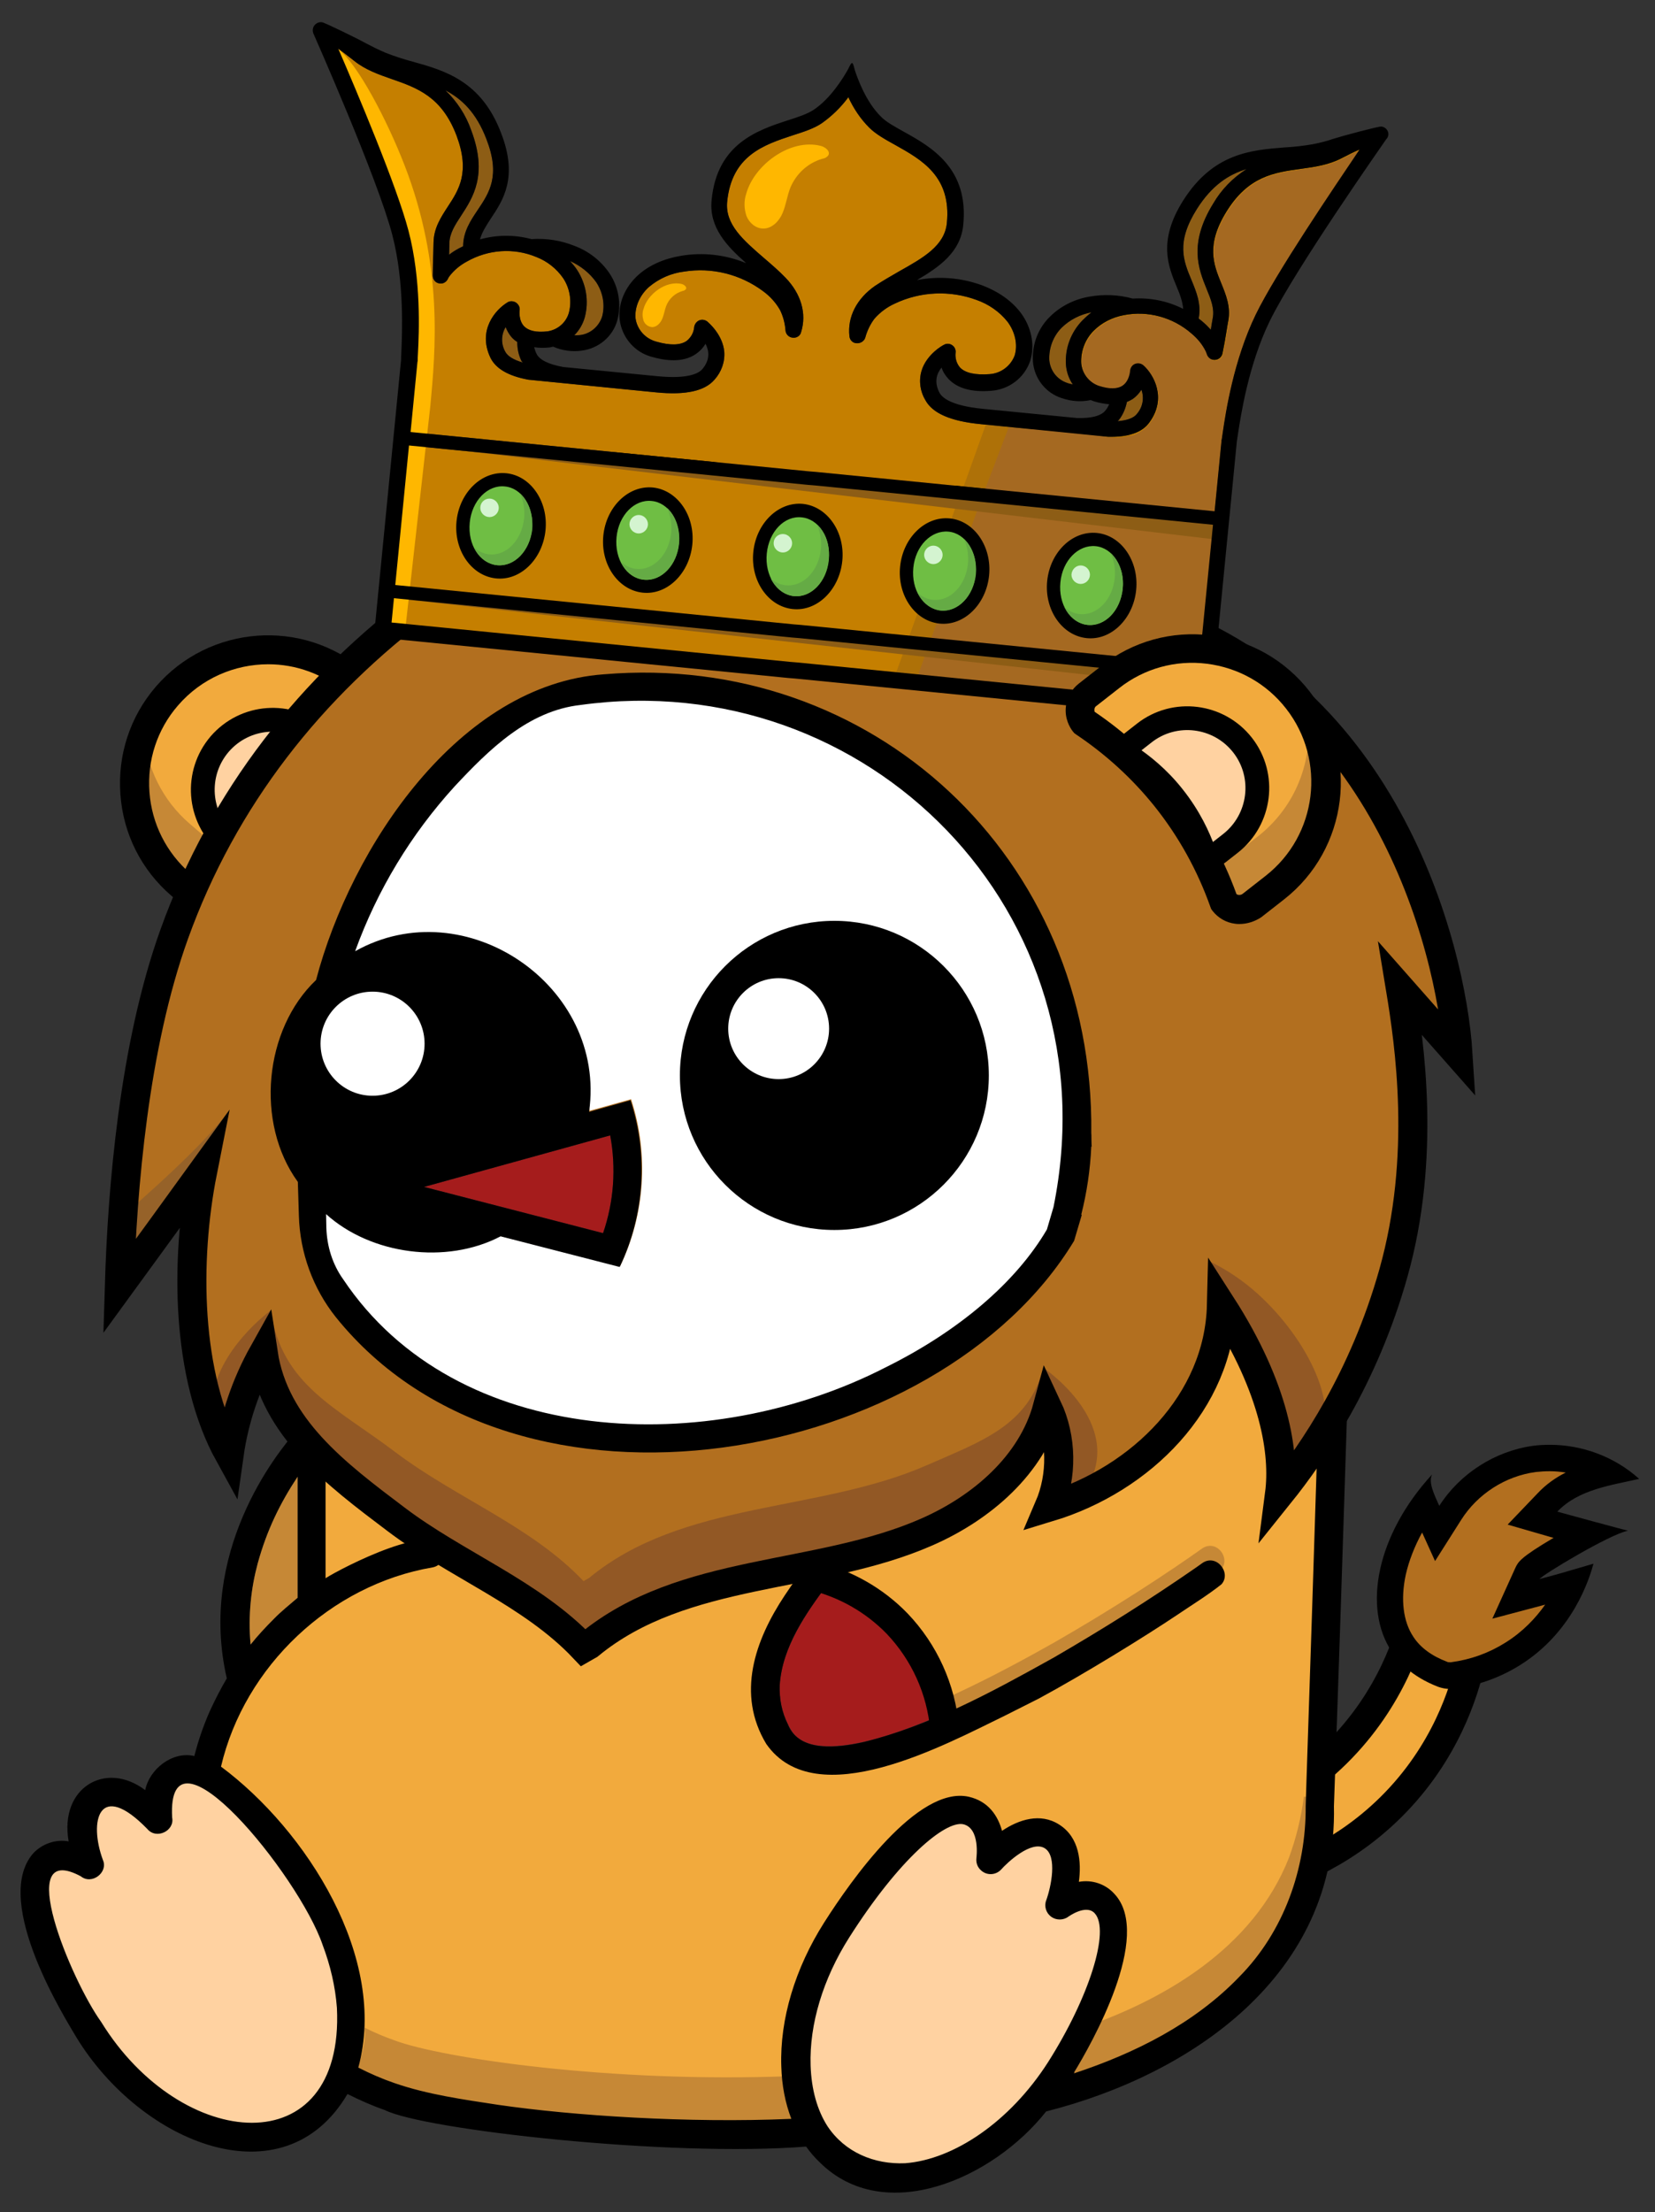 <?xml version="1.0" encoding="utf-8"?>
<!-- Generator: Adobe Illustrator 25.2.3, SVG Export Plug-In . SVG Version: 6.00 Build 0)  -->
<svg version="1.1" id="PefiLeon" xmlns="http://www.w3.org/2000/svg" xmlns:xlink="http://www.w3.org/1999/xlink" x="0px" y="0px"
	 viewBox="0 0 626.8 837.2" style="enable-background:new 0 0 626.8 837.2;" xml:space="preserve">
<rect x="0" y="0" width="626.8" height="837.2" fill="#333333" stroke="none"/>
<style type="text/css">
	.penguin_lydian_with_crown-st0{fill:#A51C1C;}
	.penguin_lydian_with_crown-st1{fill:#F2AA3D;stroke:#000000;stroke-width:11;stroke-miterlimit:10;}
	.penguin_lydian_with_crown-st2{fill:#B26F1F;}
	.penguin_lydian_with_crown-st3{fill:#F2AA3D;stroke:#F2AA3D;stroke-miterlimit:10;}
	.penguin_lydian_with_crown-st4{fill:#C68836;}
	.penguin_lydian_with_crown-st5{fill:#F2AA3D;}
	.penguin_lydian_with_crown-st6{fill:#FFD2A1;}
	.penguin_lydian_with_crown-st7{fill:#FFD2A1;stroke:#000000;stroke-width:9;stroke-miterlimit:10;}
	.penguin_lydian_with_crown-st8{fill:#966229;}
	.penguin_lydian_with_crown-st9{fill:#925825;}
	.penguin_lydian_with_crown-st10{fill:#FFFFFF;}
	.penguin_lydian_with_crown-st11{fill:none;stroke:#000000;stroke-width:11;stroke-miterlimit:10;}
	.penguin_lydian_with_crown-st12{fill:#C57F00;}
	.penguin_lydian_with_crown-st13{opacity:0.4;fill:#8D5D15;enable-background:new    ;}
	.penguin_lydian_with_crown-st14{fill:#A56921;}
	.penguin_lydian_with_crown-st15{fill:#8D5D15;}
	.penguin_lydian_with_crown-st16{fill:#FFB700;}
	.penguin_lydian_with_crown-st17{fill:#6FBE44;}
	.penguin_lydian_with_crown-st18{fill:#65AB45;}
	.penguin_lydian_with_crown-st19{fill:#D4F4D0;}
</style>
<g id="Color">
	<g id="color">
		<g>
			<path class="penguin_lydian_with_crown-st0" d="M405.8,471.5c-12.9,37-40.5,68.1-65.6,96.5c-30.7,34.6-55,62-40.7,86.6c1.7,2.9,4.5,4.8,8.5,5.7
				c18.7,4,55.9-13.1,89.6-32.2c0.3-0.3,0.7-0.5,1.1-0.6c23.1-13.2,44.4-27.2,56.6-35.9c5.8-4.1,12,4.7,6.3,8.8
				c-2.1,1.5-26.2,18.5-55.8,35.5c-3.1,17.7-7.4,35.2-12.9,52.3c12.8-0.4,17.9,13.9,15.8,24.1c5-0.9,10.1,0.8,13.4,4.6
				c14.7,15.9-9.1,57.5-15.3,67.7c33.7-11,67.9-31.1,81.4-65.5c4.3-11.4,6.5-23.5,6.4-35.7c0-0.1,0-0.2,6.8-211.9L405.8,471.5
				L405.8,471.5z"/>
		</g>
		<path id="color-4" class="penguin_lydian_with_crown-st0" d="M160.6,449.2l70.5-19.5c2.3,12.3,1.4,25.1-2.7,37L160.6,449.2z"/>
	</g>
</g>
<g id="Shape">
	<g id="Layer_8">
		<path class="penguin_lydian_with_crown-st1" d="M556.8,630c-2.3,9.8-9.1,33.3-30.2,54.1c-19.6,19.3-41.1,26.2-50.9,28.7l-20.5-20.5
			c9.8-2.5,31.3-9.4,50.9-28.7c21.1-20.8,27.9-44.3,30.2-54.1L556.8,630z"/>
		<g>
			<path class="penguin_lydian_with_crown-st2" d="M549,634.1c-0.9,0-1.8-0.2-2.7-0.5c-6.8-2.6-11.9-6.4-15.2-11.4c-8.7-13.1-5.1-34.2,8.2-52.8
				c0.3,0.6,0.6,1.2,0.8,1.8l4.1,9l5-7.8c7-11,18.9-18.6,31.8-20.4c1.9-0.3,3.9-0.4,5.8-0.4c7.5,0,14.9,1.9,21.4,5.3
				c-7.9,1.9-16.1,4.8-22.3,11.4l-5.7,6l7.9,2.3c0.7,0.2,6.8,1.9,13.1,3.6c-2.3,1.2-4.6,2.5-6.6,3.7c-15.1,8.7-15.8,10.2-16.4,11.4
				l-4.4,9.6l10.4-2.6c3.3-0.9,7-1.9,11.2-3.1c-3.7,8.3-10.5,19.1-22.7,26.7c-6.8,4.2-14.4,7-22.5,8.1
				C549.8,634,549.4,634.1,549,634.1z"/>
			<path d="M587,556.8c2,0,4,0.2,6,0.5c-3.8,1.9-7.4,4.4-10.6,7.8L571,577l15.9,4.6c0,0,0.6,0.2,1.5,0.4
				c-12.7,7.5-13.4,9.1-14.5,11.4l-8.7,19.2l20-5.3c-3.6,5.1-8.5,10.3-15.1,14.4c-6.2,3.9-13.1,6.4-20.6,7.4c-0.2,0-0.3,0-0.5,0
				c-0.3,0-0.6,0-1-0.2c-5.8-2.2-10.1-5.4-12.7-9.4c-3.9-5.8-4.9-14.2-2.9-23.5c1.2-5.3,3.3-10.7,6.2-16l4.9,10.8l9.9-15.6
				c6.2-9.8,16.8-16.6,28.3-18.1C583.5,556.9,585.2,556.8,587,556.8L587,556.8 M587,546.8c-2.2,0-4.4,0.1-6.5,0.4
				c-14.3,2-27.6,10.5-35.4,22.7c-2.1-4.6-4.2-9-2.7-11.9c-21,22.8-26.4,50.5-15.3,67.1c2.3,3.4,7.2,9.3,17.6,13.3l0,0
				c1.4,0.5,2.9,0.8,4.4,0.8c0.6,0,1.2,0,1.9-0.1c6.4-0.9,15.3-3.1,24.5-8.8c20.3-12.6,26.5-33,28-38.5l0,0
				c-9.1,2.7-15.7,4.6-20.4,5.8c0.6-1.3,26.4-16.9,33.5-18.3c-1.2-0.2-23.9-6.4-26.8-7.2c8.1-8.5,20.6-10,31-12.4
				C611.5,551.3,599.2,546.8,587,546.8L587,546.8z M616.5,579.1C616.4,579.1,616.4,579.1,616.5,579.1
				C616.4,579.1,616.5,579.1,616.5,579.1L616.5,579.1L616.5,579.1z"/>
		</g>
	</g>
	<g id="Layer_6">
		<path class="penguin_lydian_with_crown-st3" d="M417.1,468.2l-0.9-1.5l-5.1,1.5h-4.2c-0.2,0.5-0.3,0.9-0.5,1.4l-10.2,3.1l-24.8,25.5l-12.9,10.4
			c-13.3,7.5-32.2,18.2-33.4,19.1l-0.1,0.1c-65.5,39.1-143.5,20.3-206.8-44.3l5.1,113.9c6.5-4,42.7-22.6,44.9-10.4l0,0
			c0.5,2.9-1.4,5.7-4.4,6.3c-38.6,6.6-71.2,37.3-80.1,75.4c34.7,25.7,63.1,75.7,52,113.9c4.4,2.3,9,4.3,13.8,5.9
			c17.5,6.6,81.5,16.2,150.6,13.4c-0.6-1.8-1.2-3.6-1.7-5.5c1.9,0.2,3.8,0.4,5.8,0.6c1.8,0.3,3.6,0.6,5.4,0.8
			c11.1,29.1,52.5,30.4,82.7-11c5.2-0.4,10.3-1.5,15.2-3.5c-0.3,0.5-0.6,1-0.9,1.4c33.7-11,67.9-31.1,81.4-65.5
			c4.3-11.4,6.5-23.5,6.4-35.7c0-0.1,0-0.2,6.9-215.5h-84.2V468.2z M397.6,628.3c0.3-0.3,0.7-0.5,1.1-0.6
			c23.1-13.2,44.4-27.2,56.6-35.9c5.8-4.1,12,4.7,6.3,8.8c-2.1,1.5-26.2,18.5-55.8,35.5l-12.3,6.9c-31.6,15.9-83.9,45.4-103.3,17.2
			c-13.7-23.5-1.5-47,19-72.5l2.5,1.9l9.6,0.3c-3.2,3.8-6.2,7.6-9,11.3c9.7,2.9,18.5,8.3,25.6,15.6c8.7,9.1,14.3,20.7,16.1,33.2"/>
		<g>
			<path class="penguin_lydian_with_crown-st4" d="M455.2,586.1c-12.2,8.7-33.5,22.7-56.6,35.9c-0.4,0.2-0.8,0.4-1.1,0.6c-13.3,7.5-27.1,14.7-40.1,20.5v11.8
				c12.9-5.6,25.5-12.3,35.9-17.5l12.3-6.9c29.6-17,53.7-34,55.8-35.5C467.2,590.8,461,582,455.2,586.1z"/>
			<path class="penguin_lydian_with_crown-st5" d="M91.1,663.6c-3.1,6.4-5.5,13.1-7.2,20c25.8,19,48.1,51.6,53.3,82.7C143.8,731.7,120.8,689.1,91.1,663.6z"/>
			<path class="penguin_lydian_with_crown-st4" d="M493.8,680.1c-1,7.8-2.9,15.5-5.6,22.9c-13.5,34.4-47.7,54.5-81.4,65.5c0.3-0.4,0.5-0.9,0.9-1.4
				c-4.9,1.9-10,3.1-15.2,3.5c-30.3,41.4-71.6,40.1-82.7,11c-1.8-0.2-3.6-0.5-5.4-0.8c-1.9-0.2-3.8-0.4-5.8-0.6
				c0.5,1.8,1,3.7,1.7,5.5c-69.1,2.8-133.1-6.9-150.6-13.4c-4-1.4-7.8-3-11.6-4.9c0.8,8.5-3.8,17.3-6.1,25.1
				c4.4,2.3,13,3.9,17.7,5.5c17.5,6.6,81.5,16.2,150.6,13.4c-0.6-1.8-1.2-3.6-1.7-5.5c1.9,0.2,3.8,0.4,5.8,0.6
				c1.8,0.3,3.6,0.6,5.4,0.8c11.1,29.1,52.5,30.4,82.7-11c5.2-0.4,10.3-1.5,15.2-3.5c-0.3,0.5-0.6,1-0.9,1.4
				c33.7-11,67.9-31.1,81.4-65.5c4.3-11.4,6.5-23.5,6.4-35.7c0,0,0-0.1,0.4-13h-1.2V680.1z"/>
			<path class="penguin_lydian_with_crown-st5" d="M168.4,576.1L168.4,576.1c-2.2-12.3-38.5,6.3-44.9,10.4l-0.1-2c-0.1,0.1-0.1,0.1-0.2,0.2
				c-0.3,0.3-0.6,0.5-0.9,0.7l0.7,14.5c12.1-8.8,26.2-15,41.1-17.6C167,581.9,168.9,579.1,168.4,576.1z"/>
		</g>
	</g>
	<path d="M352.3,654.8c-1.2-13.7-7-26.5-16.5-36.5c-7.9-8.1-17.9-13.8-28.9-16.5l2.6-10.7c13,3.2,24.9,9.9,34.2,19.5
		c11.2,11.7,18.1,26.9,19.5,43.1L352.3,654.8z"/>
	<path class="penguin_lydian_with_crown-st6" d="M375.2,699c-5.7-19.1-14.8-14.5-26-2.7c-9.7,4.5-23.1,20.2-28.7,29.2c-24.1,32.8-29.9,101.3,26.3,99
		c22.5-3.1,40.6-22.2,53.3-39.2c8.3-15,40.5-72.6,2.6-65.1C405.6,698.7,396.4,687.2,375.2,699z"/>
	<path class="penguin_lydian_with_crown-st6" d="M59.9,688.7c-7.7-7.1-20.1-15.7-27.5-3.5c0.5,4.9-0.1,14-3.2,18.1c-36.9-1.6,0.8,50.6,4.7,64.9
		c8.2,11.6,27.9,31.2,39.5,39.4c72.3,12.7,69.4-63.2,35.9-105.1C98.8,686.5,62.2,648.5,59.9,688.7z"/>
	<g>
		<path class="penguin_lydian_with_crown-st5" d="M87.4,341.2c4-9.9,11.2-24.2,23.9-38.5c11.6-13.1,23.6-21.6,32.3-26.8c0.3-0.4,2-2.4,1.8-5.4
			c-0.1-1.9-1-3.7-2.6-5.1l-8.4-7.2c-21.2-18.2-53.1-15.8-71.3,5.3l0,0c-18.2,21.2-15.8,53.1,5.3,71.3l8.4,7.2
			C80,344.6,84.7,344.3,87.4,341.2z"/>
		<path class="penguin_lydian_with_crown-st4" d="M81.1,319.6c-0.3-0.2-0.5-0.4-0.8-0.6l-8.4-7.2c-10.5-9-16.3-21.4-17.4-34.1c-7.8,19.5-2.8,42.6,14,57
			l4.2,3.6C74.8,331.8,77.7,325.6,81.1,319.6z"/>
		<path d="M81.7,349.3c-3.1,0-6.1-1.1-8.4-3.1l-8.4-7.2c-11.4-9.8-18.2-23.4-19.3-38.3s3.6-29.4,13.4-40.8
			c20.2-23.4,55.6-26.1,79.1-5.9l8.4,7.2c2.6,2.3,4.2,5.4,4.5,8.9c0.4,4.8-2,8.2-3.1,9.4l-0.6,0.7l-0.8,0.5
			c-11.6,6.9-22.1,15.6-31,25.7c-9.7,11-17.4,23.4-23,37l-0.3,0.8l-0.6,0.7c-2.3,2.6-5.4,4.2-8.8,4.5
			C82.4,349.2,82.1,349.3,81.7,349.3z M101.6,251.4c-12.7,0-25.3,5.3-34.2,15.6c-7.9,9.1-11.7,20.8-10.8,32.8s6.4,22.9,15.5,30.8
			l8.4,7.2c0.5,0.5,1.1,0.5,1.4,0.5c0.2,0,0.5-0.1,0.9-0.3c6-14.3,14.2-27.4,24.4-39c9.4-10.7,20.4-19.9,32.6-27.3
			c0.1-0.2,0.2-0.6,0.2-0.9s-0.1-0.9-0.7-1.3l-8.4-7.2C122.4,255,112,251.4,101.6,251.4z"/>
	</g>
	<path class="penguin_lydian_with_crown-st7" d="M96,322.4c2.1-5.2,5.9-12.7,12.5-20.2c6.1-6.9,12.4-11.3,16.9-14.1c0.2-0.2,1.1-1.3,0.9-2.8
		c-0.1-1-0.5-2-1.3-2.7l-4.4-3.8c-11.1-9.5-27.8-8.3-37.4,2.8l0,0c-9.5,11.1-8.3,27.8,2.8,37.4l4.4,3.8
		C92.1,324.2,94.5,324,96,322.4z"/>
	<path class="penguin_lydian_with_crown-st2" d="M552.6,399C550,357.7,524,258,431,231.3l-9.4,2.6l-3.6-15.1c-2.4-10.2-28.7-39-85.5-48.1
		c-36.3-5.8-64.4-2.3-91,3.4c-13.7,2.9-50.5,15.9-80.7,26.9c-12.4,4.5-12.2,22.2,0.4,26.4c0.1,0,0.1,0,0.2,0.1
		c-43.9,32.6-77,74.8-95.6,126.2C50.5,396.1,46.1,450.2,45,487c10.5-14.4,21-28.9,31.5-43.3c-6.6,33.3-6.3,77.2,10.1,106.9
		c1.9-13.4,6.3-26.4,12.9-38.2c4.3,28.2,27.5,45.7,50.3,62.9c22.7,17.2,51.4,28,71.1,48.7l2.1-1.2c35.7-29.4,86.8-24.6,128-42.7
		c20.8-9.1,39.8-25.4,45.8-47.3c5.5,11.8,5.8,25.9,0.6,37.8c35-10.6,64.5-39.9,65.3-76.5c20.4,31.6,24,56,22,71.5
		c12.7-15.8,31.9-43.8,43.2-83.5c12.6-44.3,6.1-87.2,2.8-107.8L552.6,399z M229.8,467.5l-70.9-18.3l73.8-20.4
		C235.2,441.7,234.2,455.1,229.8,467.5z"/>
	<g>
		<path class="penguin_lydian_with_crown-st8" d="M73,496.7c0.3-25.2,8.7-53.4,13.1-75.6c-9.2,12.6-33.7,34-39.7,39.1c-0.7,9.6-1.1,18.6-1.3,26.7
			c10.5-14.4,21-28.9,31.5-43.3C73.5,459.8,71.9,478.4,73,496.7z"/>
		<path class="penguin_lydian_with_crown-st9" d="M499.6,545.1c-0.8,1.2-1.7,2.3-2.5,3.3C497.8,547.7,498.8,546.6,499.6,545.1c8.6-15.1-7.7-43.2-27-58.6
			c-5.4-4.3-10.5-7.2-14.3-9c1,6.4,1.2,27.2-9.7,50.8c-6.7,14.7-17.8,26.1-35.3,31.4c10.4-22.9-18.1-42-18.1-42
			c-5.9,21.9-23.4,27.7-44.1,36.8c-41.3,18.1-92.4,13.3-128,42.7l-2.1,1.2c-19.6-20.7-48.3-31.5-71.1-48.7
			c-22.7-17.2-43.1-25.4-47.4-53.7c0,0-20.7,14.9-22.3,34.9c-1.5-2.7-2.7-5.6-3.7-8.5c2.3,10.2,5.6,19.7,10.2,28.2
			c1.9-13.4,6.3-26.4,12.9-38.2c4.3,28.2,27.5,45.7,50.3,62.9c22.7,17.2,51.4,28,71.1,48.7l2.1-1.2c35.7-29.4,86.8-24.6,128-42.7
			c20.8-9.1,39.8-25.4,45.8-47.3c5.5,11.8,5.8,25.9,0.6,37.8c35-10.6,64.5-39.9,65.3-76.5c20.4,31.6,24,56,22,71.5
			C489.2,560.3,494.3,553.4,499.6,545.1z"/>
	</g>
	<path class="penguin_lydian_with_crown-st10" d="M189.6,467.8c-5.6,2.1-18.8,6.2-35.4,3.2c-17.2-3.1-28.4-12.2-32.8-16.2c-1.1,6.6-2,17.4,2.1,29.1
		c6.4,18.3,21,27.8,35.3,36.4c13.5,8,37.4,19.7,71.8,23.9c9.8-0.1,19.6-0.1,29.4-0.2c7.9-0.5,20-1.8,34.2-5.7c0.5-0.1,2-0.6,4.1-1.2
		c7.8-2.4,30.7-9.4,50.6-20.7c13.7-7.8,29.4-16.6,41.3-33.9c13.6-19.7,15.1-40.1,16-53.7c3.9-62.6-34.7-110-36.4-112.1
		C312.2,247.9,216,262.2,211,263c-12.8,7-34,20.7-52.5,45c-15.3,20.2-22.9,39.9-26.7,52.9c3.7-1.2,32.5-9.8,60,8.2
		c27.3,17.8,31.1,47.4,31.5,51.3L239,416c6.8,20.8,5.3,43.4-4.1,63.1L189.6,467.8z"/>
	<g id="Layer_2_1_">
		<path d="M413.3,428.8c1.2-104.9-83.5-182.1-184.6-173.6c-54.8,3.9-95.7,65.2-109,115.7c-19.7,18.7-23.1,54.1-6.9,76.4l0.4,12.9
			c0.4,13.9,5.3,27.4,14,38.3c68.9,85.6,228.5,55.6,279.6-28.9l2.9-9.8l-0.2-0.1c2.1-8.3,3.4-16.9,3.8-25.8h0.2
			C413.3,433.6,413.4,429,413.3,428.8z M399,456.8l-2.5,8.5c-11.7,20-33.4,38.5-61.1,52.2c-66.8,34.3-162.5,30.8-205.4-33.3
			c-4.1-5.7-6.2-12.6-6.4-19.6l-0.1-5.1c16.9,15.3,45.5,19.2,66.1,8.4l45.1,11.6c9.4-19.7,10.9-42.3,4.1-63.1l-15.7,4.4
			c6.8-47.7-46.9-84.2-88.6-60.8c8.4-23.2,21.2-44.3,37.7-62.4l0,0c13-13.9,27.8-28.6,47.7-30.8C328.3,251.8,421.7,345.1,399,456.8
			L399,456.8z M160.6,449.2l70.5-19.5c2.3,12.3,1.4,25.1-2.7,37L160.6,449.2z"/>
	</g>
	<circle cx="316" cy="407" r="58.5"/>
	<path d="M510.3,531c-1.9,2.7-4.1,5.3-6.3,7.7c-1,1.1-2.2,1.6-3.3,1.6c-0.5,0.5-1,0.8-1.6,1.1c-1.4,44.5-2.8,87.9-4.3,132.6l0,0
		c-0.1,3.2-0.2,6.4-0.3,9.5c0.2,23.7-8.3,47.6-25.1,64.6l0,0c-17,17.7-39.6,29-62.7,36.6c0.1-0.1,0.2-0.2,0.2-0.4c0,0,0,0-0.1,0
		c6.3-10.3,30-51.7,15.3-67.5c-3.4-3.8-8.5-5.5-13.5-4.6c1-7.4,0.3-16.8-7.5-21.7c-7.1-4.5-15.2-1.9-21.6,2.4
		c-1.6-5.8-5.2-11.2-12.6-12.9c-19.4-4.3-44.7,31.8-54.7,47.5c-11.1,17.4-16.9,36.8-16.3,54.5c0.2,7.3,1.5,13.9,3.8,19.9
		c-39.1,1.7-82.8-1.2-111-5.3c-13.1-2-26.8-3.9-39.2-8.2c-4.7-1.6-9.3-3.6-13.8-5.9c11.4-41.4-19.7-89.9-52-113.9
		c8.9-38,41.5-68.8,80.1-75.4c2.9-0.5,4.9-3.3,4.4-6.3l0,0c-2.2-12.3-38.5,6.3-44.9,10.4v-43.6c-4-3.8-7.7-7.8-11.1-12.1
		c-7.8,8.8-37.3,46-26.3,93.6c-2.3,3.9-4.4,8-6.3,12.1l0,0c-2.5,5.6-4.5,11.4-6,17.3c-8.4-2-17.1,5.1-18.6,12.9
		c-14.9-11.3-32.6-1-29,19.4c-4.9-0.9-10.1,0.9-13.5,4.6C-3.4,720,25.8,765.6,28.9,771c24.6,40.3,78.6,62.4,102.7,21.5
		c4.6,2.3,9.3,4.4,14.2,6.1c14.7,7.4,107.5,17.9,159.5,13.8c1.5,2.1,3.2,4.1,5.1,5.9c24.5,24.4,65.7,6.3,85.8-19.2
		c55-13.9,110.4-51.7,109-115.5C507,633.6,508.7,581.7,510.3,531z M97.6,591.7c3.5-12.7,8.5-22.8,15.1-32.8v45.8c-3,2.6-6.2,5.1-9,8
		c-3.1,3.1-6.1,6.3-8.8,9.7C93.9,611.4,95.1,601,97.6,591.7z M38.3,765.2c-11.4-15.8-33.5-68.9-7.7-55.1c4.2,3.4,10.4-1.5,8.4-6.1
		c-5.5-14.8-1.5-30.6,16.8-11.8c3.4,4.1,10.4,0.7,9.4-4.3c-2.2-39.6,48,21.8,57,48.2c2.9,7.7,4.8,15.7,5.4,23.8
		C130.5,819.6,68.6,814.4,38.3,765.2z M342.8,818.7c-11.7,0.5-22.8-4.1-29.4-14c-3.9-6.1-6.1-13.9-6.4-23
		c-0.5-15.6,4.7-32.8,14.6-48.4l0,0c19-29.9,36.4-44.3,43.2-42.9c6.5,1.5,5,12.7,5,12.8c-0.2,1.8,0.4,3.5,1.8,4.7
		c2.2,2,5.6,1.8,7.6-0.4c2.2-2.5,11.4-11.2,16.5-8c4.8,3,2.4,14.6,0.5,19.8c-0.8,2.2,0,4.7,1.9,6.1c1.9,1.4,4.6,1.4,6.5,0
		c0,0,6.7-4.9,10-1.3c5.9,6.4-2,31.7-17.7,56.4C382.4,803.1,361.2,817.3,342.8,818.7z"/>
	<path d="M455.3,591.6c-0.7,0.5-1.4,1-2.1,1.5c-17.9,12.4-35.1,23.2-54.4,34.4c-0.4,0.2-0.8,0.4-1.1,0.6
		c-22.5,12.5-45.5,25-70.6,31.2c-9.4,2.1-24.4,4.2-28.7-6.7c-2.3-4.6-3.3-9.7-3.1-14.8c1-14.7,9.9-27.2,18.5-38.7
		c3.4-4.3,6.8-8.5,10.4-12.7c-5.8,1.5-11.6,2.6-17.4,4.1c-3.3,4.3-6.5,8.6-9.6,13.3c-11.3,17-18.4,37.3-7,56.2
		c18.8,27,67.9,0.2,90.4-10.7l0,0c4.6-2.3,8.9-4.5,12.9-6.5c17.2-9.3,39.9-23.3,52.3-31.6l0,0c5.6-3.8,11.5-7.4,16.8-11.6
		C466.5,595.3,460.7,587.8,455.3,591.6z"/>
	<g id="Layer_7">
		<path class="penguin_lydian_with_crown-st11" d="M530.4,374.2l21.8,24.7c-2.6-41.3-28.6-140.9-121.5-167.6l-9.3,2.6l-3.6-15c-2.4-10.2-28.7-39-85.4-48
			c-36.3-5.8-64.4-2.3-90.9,3.4c-18.7,4-58.5,25.7-77,36.1c-4.6,2.6-7.2,7.9-6.1,13.1c0.4,1.7,1.1,3.2,3.1,3.9
			c-43.9,32.6-77,74.7-95.5,126.1C50.7,396,46.3,450,45.2,486.8c10.5-14.4,21-28.8,31.5-43.3c-6.6,33.3-6.3,77.2,10.1,106.9
			c1.9-13.4,6.3-26.4,12.9-38.2c4.3,28.2,27.5,45.6,50.3,62.8c22.7,17.2,51.4,28,71,48.7l2.1-1.2c35.7-29.4,86.7-24.6,127.9-42.7
			c20.8-9.1,39.8-25.4,45.7-47.2c5.5,11.7,5.7,25.9,0.6,37.8c35-10.6,64.4-39.9,65.3-76.4c20.3,31.6,24,56,22,71.4
			c12.7-15.8,31.9-43.8,43.1-83.5C540.2,437.7,533.8,394.8,530.4,374.2z"/>
	</g>
	<path class="penguin_lydian_with_crown-st4" d="M97.6,591.7c3.5-12.7,8.5-22.8,15.1-32.8v45.8c-3,2.6-6.2,5.1-9,8c-3.1,3.1-6.1,6.3-8.8,9.7
		C93.9,611.4,95.1,601,97.6,591.7z"/>
	<g id="Layer_2_2_">
		<path class="penguin_lydian_with_crown-st12" d="M475.6,119c-8.4,17.3-11.4,37.1-12.5,44.6c-0.2,1.3-0.3,2.3-0.4,2.7c-0.1,0.2-0.1,0.5-0.1,0.7l-2.6,26.5
			l-151-14.9l-2.5-0.2l-151-14.9l2.6-26.5c0.1-0.2,0.1-0.5,0.1-0.7c0-0.5,0-1.4,0.1-2.8c0.4-7.6,1.3-27.6-3.6-46.2
			c-4.4-16.8-19.5-52.5-26.6-68.9c1.6,1.2,3.6,2.7,6,4.6c4.2,3.4,9.3,5.2,14.2,6.9c9.8,3.4,19,6.7,24.6,21.4
			c5.2,13.9,0.9,20.5-3.3,26.9c-2.6,4-5.3,8.1-5.4,13.5c0,1.3-0.1,2.7-0.1,4.2c-0.1,2.6-0.2,5.5-0.2,8.4c0,1.4,0.9,2.6,2.2,2.9
			c1.3,0.4,2.7-0.2,3.4-1.4l0.3-0.6c0.1-0.2,0.2-0.3,0.3-0.5c1.8-2.4,4.1-4.3,6.7-5.7c8.1-4.6,17.8-5.3,26.4-1.7
			c4.1,1.6,7.6,4.4,10.1,8c2.5,3.8,3.3,8.5,2.2,12.9c-1,3.8-4.2,6.6-8.1,7.2c-4.3,0.5-7.2-0.2-8.9-1.9c-2.2-2.3-1.7-6-1.7-6
			c0.2-1.2-0.4-2.3-1.4-3c-1-0.6-2.3-0.7-3.3,0c-4.4,2.7-11.3,10.4-6.4,20.8c2,4.2,6.8,7,14.4,8.4l48.4,4.8
			c11.2,1.1,18.4-0.5,22.1-4.8c2.6-2.9,4-6.7,3.7-10.6c-0.6-6.6-6.1-11.1-6.4-11.4c-0.9-0.7-2.1-0.9-3.2-0.4c-1,0.5-1.7,1.5-1.8,2.6
			c-0.2,2-1.2,3.8-2.8,5.1c-2.4,1.7-6.3,1.8-11.5,0.3c-4.2-1.1-7.3-4.6-7.9-8.8c-0.4-4.1,1.5-8.7,5.1-11.9c3.8-3.2,8.4-5.2,13.2-5.8
			c10.6-1.7,21.4,1,30,7.4c2.6,1.9,4.8,4.3,6.4,7.1c1.2,2.4,1.9,5.1,2.1,7.8c0.1,1.4,1.3,2.6,2.7,2.7c1.5,0.2,2.9-0.7,3.2-2.1
			c2.2-7,0-14.5-5.9-20.6c-2.5-2.6-5.3-5-8.1-7.4c-8-6.9-14.8-12.8-14-21.3c1.7-17.6,14-21.6,24.9-25.2c4.1-1.3,8.1-2.6,11-4.6
			c3.8-2.7,7.2-6,10-9.8c2,4.3,4.6,8.2,7.9,11.5c2.5,2.5,6.1,4.5,9.9,6.6c10,5.6,21.3,11.9,19.5,29.6c-0.9,8.5-8.8,13-17.9,18.1
			c-3.1,1.8-6.3,3.6-9.3,5.6c-6.9,4.8-10.5,11.7-9.7,19c0.1,1.5,1.3,2.7,2.8,2.7c1.4,0.1,2.8-0.8,3.2-2.1c0.7-2.6,1.9-5.1,3.5-7.2
			c2.1-2.4,4.8-4.4,7.7-5.7c9.7-4.6,20.8-5.1,30.9-1.4c4.6,1.6,8.8,4.5,11.8,8.3c2.9,3.9,3.9,8.7,2.7,12.7c-1.5,4-5.2,6.8-9.5,7.1
			c-5.3,0.4-9.2-0.4-11.2-2.5c-1.3-1.5-1.9-3.5-1.7-5.5c0.2-1.1-0.3-2.3-1.2-2.9c-0.9-0.7-2.2-0.8-3.2-0.2c-0.3,0.1-6.6,3.5-8.5,9.9
			c-1.1,3.8-0.5,7.8,1.5,11.1c2.7,4.9,9.5,7.9,20.7,9l48.4,4.8c7.7,0.2,13-1.6,15.7-5.4c6.8-9.2,1.6-18.2-2.2-21.6
			c-0.9-0.8-2.1-1-3.2-0.6s-1.8,1.5-1.9,2.6c0,0-0.2,3.8-2.8,5.6c-2,1.4-5.1,1.4-9.1,0.1c-3.7-1.3-6.3-4.7-6.6-8.6
			c-0.2-4.5,1.5-9,4.7-12.2c3.1-3.1,7.1-5.1,11.4-5.9c9.1-1.8,18.6,0.8,25.6,6.9c2.3,1.9,4.2,4.2,5.5,6.9c0.1,0.2,0.1,0.4,0.2,0.5
			l0.2,0.6c0.5,1.3,1.7,2.1,3.1,2s2.5-1.1,2.8-2.4c0.6-2.9,1.1-5.7,1.5-8.3c0.2-1.5,0.5-2.8,0.7-4.1c1-5.3-0.9-9.9-2.7-14.3
			c-2.9-7.1-5.8-14.4,2-27c8.3-13.4,18-14.8,28.3-16.2c5.2-0.7,10.5-1.5,15.3-4c2.7-1.4,4.9-2.5,6.8-3.3
			C505,71.3,483.2,103.4,475.6,119z"/>
		<polygon class="penguin_lydian_with_crown-st12" points="308.4,183.7 305.9,183.5 154.9,168.6 153.5,183.6 149.7,221.4 148.3,236.4 299.2,251.3 301.8,251.5 
			452.7,266.4 454.2,251.4 457.9,213.6 459.4,198.6 		"/>
		<polygon class="penguin_lydian_with_crown-st13" points="338.2,257.9 363.7,187 460.5,197 457.4,266.6 		"/>
		<polygon class="penguin_lydian_with_crown-st14" points="346.5,258.8 372,187.9 463,202.9 457.4,266.6 		"/>
		<polygon class="penguin_lydian_with_crown-st15" points="455.6,260.2 147.4,226.2 456.3,253 		"/>
		<polygon class="penguin_lydian_with_crown-st15" points="458.9,204 149.1,167.5 460,193.2 		"/>
		<path class="penguin_lydian_with_crown-st15" d="M453.3,79.1c5.7-9,12.1-13.1,18.8-15.1c-5.2,3.3-9.5,7.7-12.6,13c-9.4,15.2-5.6,24.8-2.5,32.4
			c1.6,3.9,3,7.4,2.3,11c-0.2,1.3-0.5,2.7-0.7,4.2c0,0.1,0,0.1,0,0.2c-1-1.1-2.1-2.2-3.2-3.1c-0.4-0.4-0.9-0.7-1.4-1.1
			c0-0.1,0-0.2,0-0.2c1-5.4-0.9-9.9-2.7-14.3C448.2,98.7,445.3,91.8,453.3,79.1z"/>
		<path class="penguin_lydian_with_crown-st15" d="M410,121.2c-4.4,4.5-6.7,10.6-6.3,16.8c0.2,2.7,1.1,5.3,2.6,7.5c-0.7-0.2-1.5-0.3-2.2-0.6
			c-3.8-1.3-6.4-4.7-6.7-8.7c-0.2-4.5,1.5-9,4.7-12.2l0,0c3.1-3,7-5,11.3-5.8C412.1,119.2,411,120.2,410,121.2z"/>
		<path class="penguin_lydian_with_crown-st15" d="M225.8,106.8L225.8,106.8c2.5,3.8,3.4,8.4,2.3,12.8c-1.1,3.8-4.4,6.7-8.3,7.2c-0.7,0.1-1.5,0.1-2.3,0.1
			c1.9-1.9,3.3-4.3,4-6.9c1.6-6.1,0.5-12.5-2.9-17.8c-0.8-1.2-1.7-2.3-2.7-3.4C219.9,100.6,223.3,103.3,225.8,106.8z"/>
		<path class="penguin_lydian_with_crown-st15" d="M184.2,52.6c5.4,13.9,1.2,20.2-3.3,26.9c-2.7,4-5.4,8.1-5.5,13.5v0.2c-0.5,0.3-1.1,0.5-1.6,0.8
			c-1.3,0.7-2.6,1.5-3.7,2.4v-0.1c0-1.5,0.1-2.9,0.1-4.3c0.1-3.7,2.1-6.8,4.4-10.3c4.5-6.9,10.2-15.5,3.9-32.3
			c-2-5.8-5.4-11-9.8-15.2C175,37.5,180.4,42.7,184.2,52.6z"/>
		<path class="penguin_lydian_with_crown-st15" d="M198,137.2c-3.5-1-5.8-2.4-6.7-4.2c-1.6-2.9-1.5-6.4,0.2-9.2c0.6,1.5,1.4,2.9,2.5,4.1
			c0.6,0.6,1.2,1.1,1.9,1.5c0,2.6,0.5,5.1,1.7,7.4C197.8,136.9,197.9,137.1,198,137.2z"/>
		<path class="penguin_lydian_with_crown-st15" d="M423.3,159.4c0.1-0.1,0.3-0.3,0.4-0.4c1.6-2,2.6-4.4,3.1-6.9c0.8-0.3,1.5-0.7,2.2-1.1
			c1.3-0.9,2.4-2.1,3.3-3.5c1.1,3.1,0.5,6.5-1.6,9C429.5,158.2,426.9,159.1,423.3,159.4z"/>
		<path class="penguin_lydian_with_crown-st16" d="M128,18.5c7.5,5.7,18.6,27,25.2,44c14.8,38.1,11.7,70.4,9.8,91l-9.6,85.5l-7.4-3.5l9.4-122.9
			c0.3-7.7-0.8-15.4-3.3-22.7l-11.9-35.2L128,18.5z"/>
		<polygon class="penguin_lydian_with_crown-st13" points="363.5,188.2 374.7,156.9 464.1,170 460.5,197 		"/>
		<path class="penguin_lydian_with_crown-st17" d="M243.7,221.8c-7.9-0.8-13.5-9.2-12.6-18.8s8.1-16.8,16-16s13.5,9.2,12.6,18.8S251.6,222.6,243.7,221.8z"/>
		<path d="M246.8,189.6c6.5,0.6,11.1,7.8,10.3,16.1s-6.7,14.4-13.3,13.7c-6.5-0.6-11.1-7.8-10.3-16.1S240.3,188.9,246.8,189.6
			 M247.3,184.5c-9.3-0.9-17.7,7.3-18.8,18.2s5.6,20.6,14.9,21.6c9.3,1,17.7-7.3,18.8-18.2S256.6,185.5,247.3,184.5z"/>
		<path class="penguin_lydian_with_crown-st18" d="M252.6,192.2c1.4,2.9,1.9,6.2,1.6,9.4c-0.8,8.2-6.7,14.4-13.2,13.7c-2.1-0.2-4.1-1.1-5.7-2.6
			c1.8,3.7,5,6.3,8.7,6.7c6.5,0.6,12.4-5.5,13.2-13.7C257.7,200.1,255.8,195.1,252.6,192.2z"/>
		<path class="penguin_lydian_with_crown-st17" d="M356.1,233.5c-7.9-0.8-13.5-9.2-12.6-18.8s8.1-16.8,16-16s13.5,9.2,12.6,18.8S364,234.3,356.1,233.5z"/>
		<path d="M359.2,201.2c6.5,0.6,11.1,7.8,10.3,16.1s-6.7,14.4-13.3,13.7s-11.1-7.8-10.3-16.1S352.7,200.6,359.2,201.2 M359.7,196.2
			c-9.3-0.9-17.7,7.3-18.8,18.2s5.6,20.6,14.9,21.6s17.7-7.3,18.8-18.2S369,197.1,359.7,196.2L359.7,196.2z"/>
		<path class="penguin_lydian_with_crown-st18" d="M365,203.9c1.4,2.9,1.9,6.2,1.6,9.4c-0.8,8.2-6.7,14.4-13.3,13.7c-2.1-0.2-4.1-1.1-5.7-2.6
			c1.8,3.7,5,6.3,8.7,6.7c6.5,0.6,12.4-5.5,13.3-13.7C370.1,211.8,368.2,206.8,365,203.9z"/>
		<path class="penguin_lydian_with_crown-st17" d="M411.7,239c-7.9-0.8-13.5-9.2-12.6-18.8s8.1-16.8,16-16s13.5,9.2,12.6,18.8S419.6,239.8,411.7,239z"/>
		<path d="M414.9,206.7c6.5,0.6,11.1,7.8,10.3,16.1s-6.7,14.4-13.3,13.7s-11.1-7.8-10.3-16.1S408.4,206.1,414.9,206.7 M415.4,201.7
			c-9.3-0.9-17.7,7.3-18.8,18.2s5.6,20.6,14.9,21.6s17.7-7.3,18.8-18.2S424.7,202.6,415.4,201.7L415.4,201.7z"/>
		<path class="penguin_lydian_with_crown-st18" d="M420.6,209.3c1.4,2.9,1.9,6.2,1.6,9.4c-0.8,8.2-6.7,14.4-13.3,13.7c-2.1-0.2-4.1-1.1-5.7-2.6
			c1.8,3.7,5,6.3,8.7,6.7c6.5,0.6,12.4-5.5,13.3-13.7C425.8,217.3,423.9,212.3,420.6,209.3z"/>
		<path class="penguin_lydian_with_crown-st17" d="M188,216.3c-7.9-0.8-13.5-9.2-12.6-18.8s8.1-16.8,16-16s13.5,9.2,12.6,18.8S195.9,217.1,188,216.3z"/>
		<path d="M191.2,184.1c6.5,0.6,11.1,7.8,10.3,16.1s-6.7,14.4-13.3,13.7s-11.1-7.8-10.3-16.1S184.7,183.4,191.2,184.1 M191.7,179.1
			c-9.3-0.9-17.7,7.3-18.8,18.2s5.6,20.6,14.9,21.6s17.7-7.3,18.8-18.2S201,180,191.7,179.1L191.7,179.1z"/>
		<path class="penguin_lydian_with_crown-st18" d="M196.9,186.7c1.4,2.9,1.9,6.2,1.6,9.4c-0.8,8.2-6.7,14.4-13.2,13.7c-2.1-0.2-4.1-1.1-5.7-2.6
			c1.8,3.7,5,6.3,8.7,6.7c6.5,0.6,12.4-5.5,13.3-13.7C202,194.6,200.1,189.6,196.9,186.7z"/>
		<path class="penguin_lydian_with_crown-st17" d="M300.4,228c-7.9-0.8-13.5-9.2-12.6-18.8s8.1-16.8,16-16s13.5,9.2,12.6,18.8S308.3,228.8,300.4,228z"/>
		<path d="M303.6,195.8c6.5,0.6,11.1,7.8,10.3,16.1s-6.7,14.4-13.2,13.7s-11.1-7.8-10.3-16.1S297.1,195.1,303.6,195.8 M304.1,190.7
			c-9.3-0.9-17.7,7.3-18.8,18.2s5.6,20.6,14.9,21.6s17.7-7.3,18.8-18.2S313.4,191.7,304.1,190.7z"/>
		<path class="penguin_lydian_with_crown-st18" d="M309.3,198.4c1.4,2.9,1.9,6.2,1.6,9.4c-0.8,8.2-6.7,14.4-13.3,13.7c-2.1-0.2-4.1-1.1-5.7-2.6
			c1.8,3.7,5,6.3,8.7,6.7c6.5,0.6,12.4-5.5,13.2-13.7C314.5,206.3,312.6,201.3,309.3,198.4z"/>
		<path class="penguin_lydian_with_crown-st19" d="M185.4,188.7L185.4,188.7c1.9,0,3.5,1.6,3.5,3.5l0,0l0,0c0,1.9-1.6,3.5-3.5,3.5l0,0c-1.9,0-3.5-1.6-3.5-3.5
			l0,0l0,0C181.9,190.2,183.5,188.7,185.4,188.7L185.4,188.7z"/>
		<path class="penguin_lydian_with_crown-st19" d="M241.9,194.9L241.9,194.9c1.9,0,3.5,1.6,3.5,3.5l0,0c0,1.9-1.6,3.5-3.5,3.5l0,0c-1.9,0-3.5-1.6-3.5-3.5l0,0
			C238.4,196.5,240,194.9,241.9,194.9z"/>
		<path class="penguin_lydian_with_crown-st19" d="M296.5,202.1L296.5,202.1c1.9,0,3.5,1.6,3.5,3.5l0,0l0,0l0,0c0,1.9-1.6,3.5-3.5,3.5l0,0
			c-1.9,0-3.5-1.6-3.5-3.5l0,0l0,0C293,203.6,294.6,202.1,296.5,202.1L296.5,202.1L296.5,202.1z"/>
		<path class="penguin_lydian_with_crown-st19" d="M353.5,206.5L353.5,206.5c1.9,0,3.5,1.6,3.5,3.5l0,0c0,1.9-1.6,3.5-3.5,3.5l0,0c-1.9,0-3.5-1.6-3.5-3.5l0,0
			C350,208.1,351.6,206.5,353.5,206.5z"/>
		<path class="penguin_lydian_with_crown-st19" d="M409.3,214L409.3,214c1.9,0,3.5,1.6,3.5,3.5l0,0l0,0l0,0c0,1.9-1.6,3.5-3.5,3.5l0,0l0,0
			c-1.9,0-3.5-1.6-3.5-3.5l0,0l0,0l0,0C405.9,215.6,407.4,214,409.3,214L409.3,214L409.3,214z"/>
		<path class="penguin_lydian_with_crown-st16" d="M243.7,117c-0.5,1.4-0.4,2.9,0,4.3c0.5,1.4,1.8,2.4,3.3,2.5c1.7,0,3.1-1.5,3.8-3.1c0.7-1.6,0.9-3.3,1.5-4.9
			c1.1-2.8,3.4-4.9,6.3-5.7c0.5-0.1,0.9-0.3,1.2-0.7c0.4-0.8-0.6-1.6-1.5-1.9C252.3,106,245.2,111.3,243.7,117z"/>
		<path class="penguin_lydian_with_crown-st16" d="M282.6,73.4c-0.9,2.7-0.8,5.6,0.1,8.3c1,2.6,3.5,4.8,6.4,4.8c3.3,0,6-2.8,7.3-5.9s1.7-6.4,2.9-9.5
			c2.2-5.3,6.6-9.4,12.1-11c0.9-0.1,1.8-0.6,2.3-1.3c0.9-1.6-1.2-3.2-2.9-3.6C299.3,52.3,285.6,62.4,282.6,73.4z"/>
		<path class="penguin_lydian_with_crown-st14" d="M382,161.8c0,0,20.7,1.2,37.8,3.7h0.1c1.3,0.2,10.6,1.3,15.6-5.4c6.8-9.2,1.6-18.2-2.2-21.6
			c-0.9-0.8-2.1-1-3.2-0.6s-1.8,1.5-1.9,2.6c0,0-0.2,3.8-2.8,5.6c-2,1.4-5.1,1.4-9.1,0.1c-3.7-1.3-6.3-4.7-6.6-8.6
			c-0.2-4.5,1.5-9,4.7-12.2c3.1-3.1,7.1-5.1,11.4-5.9c9.1-1.8,18.6,0.8,25.6,6.9c2.3,1.9,4.2,4.2,5.5,6.9c0.1,0.2,0.1,0.4,0.2,0.5
			l0.2,0.6c0.5,1.3,1.7,2.1,3.1,2s2.5-1.1,2.8-2.4c0.6-2.9,1.1-5.7,1.5-8.3c0.2-1.5,0.5-2.8,0.7-4.1c1-5.3-0.9-9.9-2.7-14.3
			c-2.9-7.1-5.8-14.4,2-27c8.3-13.4,18-14.8,28.3-16.2c5.2-0.7,10.5-1.5,15.3-4c2.7-1.4,4.9-2.5,6.8-3.3
			c-10.1,14.6-31.9,46.7-39.5,62.3c-8.4,17.3-11.4,37.1-12.5,44.6c-0.2,1.3-0.4,2.3-0.4,2.7c-0.1,0.2-0.1,0.5-0.1,0.7l-2.6,26.5
			l-86.9-8.5L382,161.8z"/>
		<path d="M525.6,49.7c-0.4-1-1.4-1.7-2.4-1.8h-0.1c-1.1-0.1-14.9,3.6-18,4.6c-2.6,0.9-5.3,1.6-8,2.1c-3.5,0.6-7,1-10.6,1.2
			c-12.6,1-27,2.1-38.4,20.1c-9.6,15.2-5.7,24.8-2.5,32.5c1.3,3,2.3,5.8,2.5,8.5c-5.9-3-12.5-4.3-19.1-3.9
			c-5.4-1.5-11.1-1.7-16.6-0.7c-5.6,1-10.8,3.6-14.8,7.6c-4.5,4.4-6.8,10.6-6.4,16.9c0.5,6.5,4.9,12,11,13.9
			c3.5,1.2,7.3,1.5,10.9,0.7c0.4,0.2,0.9,0.4,1.3,0.5c1.9,0.6,3.8,0.9,5.7,1.1c-0.4,0.8-0.8,1.6-1.4,2.3c-1.6,2.1-5.4,3.1-10.9,2.9
			l-35.9-3.5c-11.7-1.2-15-4.2-16-5.9c-2.3-4.2-1.1-7.5,0.7-9.7c0.5,1.6,1.4,3,2.6,4.3c3.4,3.6,8.8,5.1,16.2,4.5
			c6.8-0.5,12.6-4.9,14.8-11.4c1.8-5.8,0.5-12.6-3.6-18.1c-3.3-4.4-8.3-8-14.6-10.4c-7.9-2.9-16.4-3.6-24.7-2
			c8.5-5,16.5-10.6,17.5-20.8c2.2-21.5-12.1-29.6-22.6-35.4c-3.4-1.9-6.7-3.7-8.6-5.7c-5.6-5.5-8.8-14.3-9.9-17.7c0,0-0.6-2.8-1-2.5
			c-0.3-0.4-1.5,2.3-1.5,2.3c-1.8,3.2-6.6,11.1-13.1,15.4c-2.3,1.5-5.8,2.7-9.6,3.9c-11.4,3.7-27,8.8-29,30.3
			c-1,10.2,5.7,17.3,13.1,23.8c-7.8-3.2-16.3-4.2-24.6-2.8c-6.6,1.1-12.2,3.6-16.3,7.3c-5.1,4.6-7.7,10.9-7,17
			c0.9,6.7,5.7,12.3,12.3,14c7.1,2,12.8,1.6,16.8-1.3c1.4-1,2.5-2.2,3.4-3.7c1.3,2.5,1.9,5.9-1.2,9.6c-1.3,1.5-5.1,3.8-16.8,2.7
			l-35.9-3.5c-5.5-1-9-2.7-10.1-5c-0.4-0.8-0.7-1.7-0.9-2.5c1.9,0.3,3.9,0.3,5.8,0.1c0.5-0.1,0.9-0.2,1.4-0.3
			c3.4,1.5,7.2,2,10.8,1.5c6.4-0.8,11.8-5.3,13.5-11.5c1.6-6.1,0.5-12.6-3-17.8c-3.2-4.7-7.8-8.3-13.1-10.3
			c-5.2-2.1-10.8-3-16.4-2.6c-6.4-1.7-13.1-1.7-19.5,0.1c0.7-2.7,2.3-5.1,4.1-7.9c4.6-6.9,10.4-15.5,3.9-32.3
			c-7.5-19.8-21.4-23.7-33.6-27.1c-3.4-0.9-6.8-2-10.1-3.3c-2.6-1.1-5-2.3-7.5-3.6c-2.8-1.6-15.7-7.9-16.7-8h-0.1
			c-1.1-0.1-2.1,0.4-2.8,1.3c-0.6,0.9-0.7,2-0.3,3c0.2,0.5,24.4,55,29.9,76.3c4.6,17.7,3.7,37.1,3.4,44.4c-0.1,1.2-0.1,2.1-0.1,2.7
			v0.1l-10,101.9c-0.2,1.7,1.1,3.1,2.7,3.3l154,15.2l2.5,0.2l154,15.2c1.7,0.2,3.2-1,3.3-2.7l0,0l10-101.9v-0.1
			c0.1-0.6,0.2-1.5,0.4-2.7c1.1-7.2,4-26.4,12-42.9c9.6-19.8,43.9-68.5,44.2-69C525.9,51.8,526,50.6,525.6,49.7z M453.3,79.1
			c5.7-9,12.1-13.1,18.8-15.1c-5.2,3.3-9.5,7.7-12.6,13c-9.4,15.2-5.6,24.8-2.5,32.4c1.6,3.9,3,7.4,2.3,11c-0.2,1.3-0.5,2.7-0.7,4.2
			c0,0.1,0,0.1,0,0.2c-1-1.1-2.1-2.2-3.2-3.1c-0.4-0.4-0.9-0.7-1.4-1.1c0-0.1,0-0.2,0-0.2c1-5.4-0.9-9.9-2.7-14.3
			C448.2,98.7,445.3,91.8,453.3,79.1L453.3,79.1z M410,121.2c-4.4,4.5-6.7,10.6-6.3,16.8c0.2,2.7,1.1,5.3,2.6,7.5
			c-0.7-0.2-1.5-0.3-2.2-0.6c-3.8-1.3-6.4-4.7-6.7-8.7c-0.2-4.5,1.5-9,4.7-12.2l0,0c3.1-3,7-5,11.3-5.8
			C412.1,119.2,411,120.2,410,121.2L410,121.2z M225.8,106.8L225.8,106.8c2.5,3.8,3.4,8.4,2.3,12.8c-1.1,3.8-4.4,6.7-8.3,7.2
			c-0.7,0.1-1.5,0.1-2.3,0.1c1.9-1.9,3.3-4.3,4-6.9c1.6-6.1,0.5-12.5-2.9-17.8c-0.8-1.2-1.7-2.3-2.7-3.4
			C219.9,100.6,223.3,103.3,225.8,106.8z M184.2,52.6c5.4,13.9,1.2,20.2-3.3,26.9c-2.7,4-5.4,8.1-5.5,13.5v0.2
			c-0.5,0.3-1.1,0.5-1.6,0.8c-1.3,0.7-2.6,1.5-3.7,2.4v-0.1c0-1.5,0.1-2.9,0.1-4.3c0.1-3.7,2.1-6.8,4.4-10.3
			c4.5-6.9,10.2-15.5,3.9-32.3c-2-5.8-5.4-11-9.8-15.2C175,37.5,180.4,42.7,184.2,52.6L184.2,52.6z M452.8,265.6l-151-14.9l-2.5-0.2
			l-151-14.9l0.9-9.2l151,14.9l2.5,0.2l151,14.9L452.8,265.6z M454.2,251.4l-151-14.9l-2.5-0.2l-151-14.9l5.2-52.8l151,14.9l2.5,0.2
			l151,14.9L454.2,251.4z M475.6,119c-8.4,17.3-11.4,37.1-12.5,44.6c-0.2,1.3-0.3,2.3-0.4,2.7c-0.1,0.2-0.1,0.5-0.1,0.7l-2.6,26.5
			l-151-14.9l-2.5-0.2l-151-14.9l2.6-26.5c0.1-0.2,0.1-0.5,0.1-0.7c0-0.5,0-1.4,0.1-2.8c0.4-7.6,1.3-27.6-3.6-46.2
			c-4.4-16.8-19.5-52.5-26.6-68.9c1.6,1.2,3.6,2.7,6,4.6c4.2,3.4,9.3,5.2,14.2,6.9c9.8,3.4,19,6.7,24.6,21.4
			c5.2,13.9,0.9,20.5-3.3,26.9c-2.6,4-5.3,8.1-5.4,13.5c0,1.3-0.1,2.7-0.1,4.2c-0.1,2.6-0.2,5.5-0.2,8.4c0,1.4,0.9,2.6,2.2,2.9
			c1.3,0.4,2.7-0.2,3.4-1.4l0.3-0.6c0.1-0.2,0.2-0.3,0.3-0.5c1.8-2.4,4.1-4.3,6.7-5.7c8.1-4.6,17.8-5.3,26.4-1.7
			c4.1,1.6,7.6,4.4,10.1,8c2.5,3.8,3.3,8.5,2.2,12.9c-1,3.8-4.2,6.6-8.1,7.2c-4.3,0.5-7.2-0.2-8.9-1.9c-2.2-2.3-1.7-6-1.7-6
			c0.2-1.2-0.4-2.3-1.4-3c-1-0.6-2.3-0.7-3.3,0c-4.4,2.7-11.3,10.4-6.4,20.8c2,4.2,6.8,7,14.4,8.4l48.4,4.8
			c11.2,1.1,18.4-0.5,22.1-4.8c2.6-2.9,4-6.7,3.7-10.6c-0.6-6.6-6.1-11.1-6.4-11.4c-0.9-0.7-2.1-0.9-3.2-0.4c-1,0.5-1.7,1.5-1.8,2.6
			c-0.2,2-1.2,3.8-2.8,5.1c-2.4,1.7-6.3,1.8-11.5,0.3c-4.2-1.1-7.3-4.6-7.9-8.8c-0.4-4.1,1.5-8.7,5.1-11.9c3.8-3.2,8.4-5.2,13.2-5.8
			c10.6-1.7,21.4,1,30,7.4c2.6,1.9,4.8,4.3,6.4,7.1c1.2,2.4,1.9,5.1,2.1,7.8c0.1,1.4,1.3,2.6,2.7,2.7c1.5,0.2,2.9-0.7,3.2-2.1
			c2.2-7,0-14.5-5.9-20.6c-2.5-2.6-5.3-5-8.1-7.4c-8-6.9-14.8-12.8-14-21.3c1.7-17.6,14-21.6,24.9-25.2c4.1-1.3,8.1-2.6,11-4.6
			c3.8-2.7,7.2-6,10-9.8c2,4.3,4.6,8.2,7.9,11.5c2.5,2.5,6.1,4.5,9.9,6.6c10,5.6,21.3,11.9,19.5,29.6c-0.9,8.5-8.8,13-17.9,18.1
			c-3.1,1.8-6.3,3.6-9.3,5.6c-6.9,4.8-10.5,11.7-9.7,19c0.1,1.5,1.3,2.7,2.8,2.7c1.4,0.1,2.8-0.8,3.2-2.1c0.7-2.6,1.9-5.1,3.5-7.2
			c2.1-2.4,4.8-4.4,7.7-5.7c9.7-4.6,20.8-5.1,30.9-1.4c4.6,1.6,8.8,4.5,11.8,8.3c2.9,3.9,3.9,8.7,2.7,12.7c-1.5,4-5.2,6.8-9.5,7.1
			c-5.3,0.4-9.2-0.4-11.2-2.5c-1.3-1.5-1.9-3.5-1.7-5.5c0.2-1.1-0.3-2.3-1.2-2.9c-0.9-0.7-2.2-0.8-3.2-0.2c-0.3,0.1-6.6,3.5-8.5,9.9
			c-1.1,3.8-0.5,7.8,1.5,11.1c2.7,4.9,9.5,7.9,20.7,9l48.4,4.8c7.7,0.2,13-1.6,15.7-5.4c6.8-9.2,1.6-18.2-2.2-21.6
			c-0.9-0.8-2.1-1-3.2-0.6s-1.8,1.5-1.9,2.6c0,0-0.2,3.8-2.8,5.6c-2,1.4-5.1,1.4-9.1,0.1c-3.7-1.3-6.3-4.7-6.6-8.6
			c-0.2-4.5,1.5-9,4.7-12.2c3.1-3.1,7.1-5.1,11.4-5.9c9.1-1.8,18.6,0.8,25.6,6.9c2.3,1.9,4.2,4.2,5.5,6.9c0.1,0.2,0.1,0.4,0.2,0.5
			l0.2,0.6c0.5,1.3,1.7,2.1,3.1,2s2.5-1.1,2.8-2.4c0.6-2.9,1.1-5.7,1.5-8.3c0.2-1.5,0.5-2.8,0.7-4.1c1-5.3-0.9-9.9-2.7-14.3
			c-2.9-7.1-5.8-14.4,2-27c8.3-13.4,18-14.8,28.3-16.2c5.2-0.7,10.5-1.5,15.3-4c2.7-1.4,4.9-2.5,6.8-3.3
			C505,71.3,483.2,103.4,475.6,119L475.6,119z M198,137.2c-3.5-1-5.8-2.4-6.7-4.2c-1.6-2.9-1.5-6.4,0.2-9.2c0.6,1.5,1.4,2.9,2.5,4.1
			c0.6,0.6,1.2,1.1,1.9,1.5c0,2.6,0.5,5.1,1.7,7.4C197.8,136.9,197.9,137.1,198,137.2L198,137.2z M423.3,159.4
			c0.1-0.1,0.3-0.3,0.4-0.4c1.6-2,2.6-4.4,3.1-6.9c0.8-0.3,1.5-0.7,2.2-1.1c1.3-0.9,2.4-2.1,3.3-3.5c1.1,3.1,0.5,6.5-1.6,9
			C429.5,158.2,426.9,159.1,423.3,159.4L423.3,159.4z"/>
	</g>
	<g>
		<path class="penguin_lydian_with_crown-st5" d="M463.5,341.3c-3.6-10-10-24.7-22-39.6c-10.9-13.7-22.5-22.7-31-28.4c-0.3-0.4-1.9-2.5-1.5-5.5
			c0.2-1.9,1.2-3.7,2.8-5l8.7-6.8c22-17.2,53.8-13.2,71,8.8l0,0c17.2,22,13.2,53.8-8.8,71l-8.7,6.8
			C470.7,345.2,466.1,344.6,463.5,341.3z"/>
		<path class="penguin_lydian_with_crown-st4" d="M495.3,270.6c2.1,17.1-4.5,34.8-19.1,46.1l-8.7,6.8c-1.8,1.4-4.1,1.9-6.1,1.4c-1.2,0.9-2.4,1.7-3.7,2.4
			c2.5,5.2,4.4,10,5.9,14c2.5,3.2,7.2,3.8,10.5,1.3l8.7-6.8C502.9,320.1,507.8,292.1,495.3,270.6z"/>
		<path d="M469.4,349.7c-0.5,0-1.1,0-1.6-0.1c-3.4-0.4-6.5-2.2-8.6-4.9l-0.5-0.7l-0.3-0.8c-4.9-13.8-12-26.6-21.1-38
			c-8.5-10.6-18.5-19.7-29.7-27.2l-0.7-0.5l-0.6-0.7c-1-1.3-3.2-4.8-2.6-9.5c0.4-3.4,2.2-6.5,4.9-8.6l8.7-6.8
			c11.8-9.2,26.5-13.3,41.4-11.4c14.9,1.8,28.1,9.4,37.3,21.2c19,24.4,14.6,59.7-9.7,78.7l-8.7,6.8
			C475.1,348.8,472.3,349.7,469.4,349.7z M468.3,338.4c0.3,0.2,0.7,0.3,0.9,0.3c0.3,0,0.9,0,1.4-0.4l8.7-6.8
			c19.6-15.3,23.1-43.7,7.8-63.3c-7.4-9.5-18.1-15.5-30-17s-23.8,1.8-33.2,9.2l-8.7,6.8c-0.6,0.4-0.7,1-0.7,1.3c0,0.4,0,0.7,0.1,0.9
			c11.8,8,22.3,17.7,31.2,28.8C455.4,310.3,463,323.8,468.3,338.4z"/>
	</g>
	<path class="penguin_lydian_with_crown-st7" d="M455.9,322.2c-1.9-5.3-5.3-12.9-11.6-20.8c-5.7-7.2-11.8-11.9-16.2-14.9c-0.2-0.2-1-1.3-0.8-2.9
		c0.1-1,0.6-1.9,1.5-2.6l4.6-3.6c11.5-9,28.2-6.9,37.2,4.6l0,0c9,11.5,6.9,28.2-4.6,37.2l-4.6,3.6
		C459.7,324.2,457.2,323.9,455.9,322.2z"/>
	<g id="Layer_4">
		<circle class="penguin_lydian_with_crown-st10" cx="294.9" cy="389.3" r="19.1"/>
		<circle class="penguin_lydian_with_crown-st10" cx="141.1" cy="395" r="19.7"/>
	</g>
</g>
</svg>
